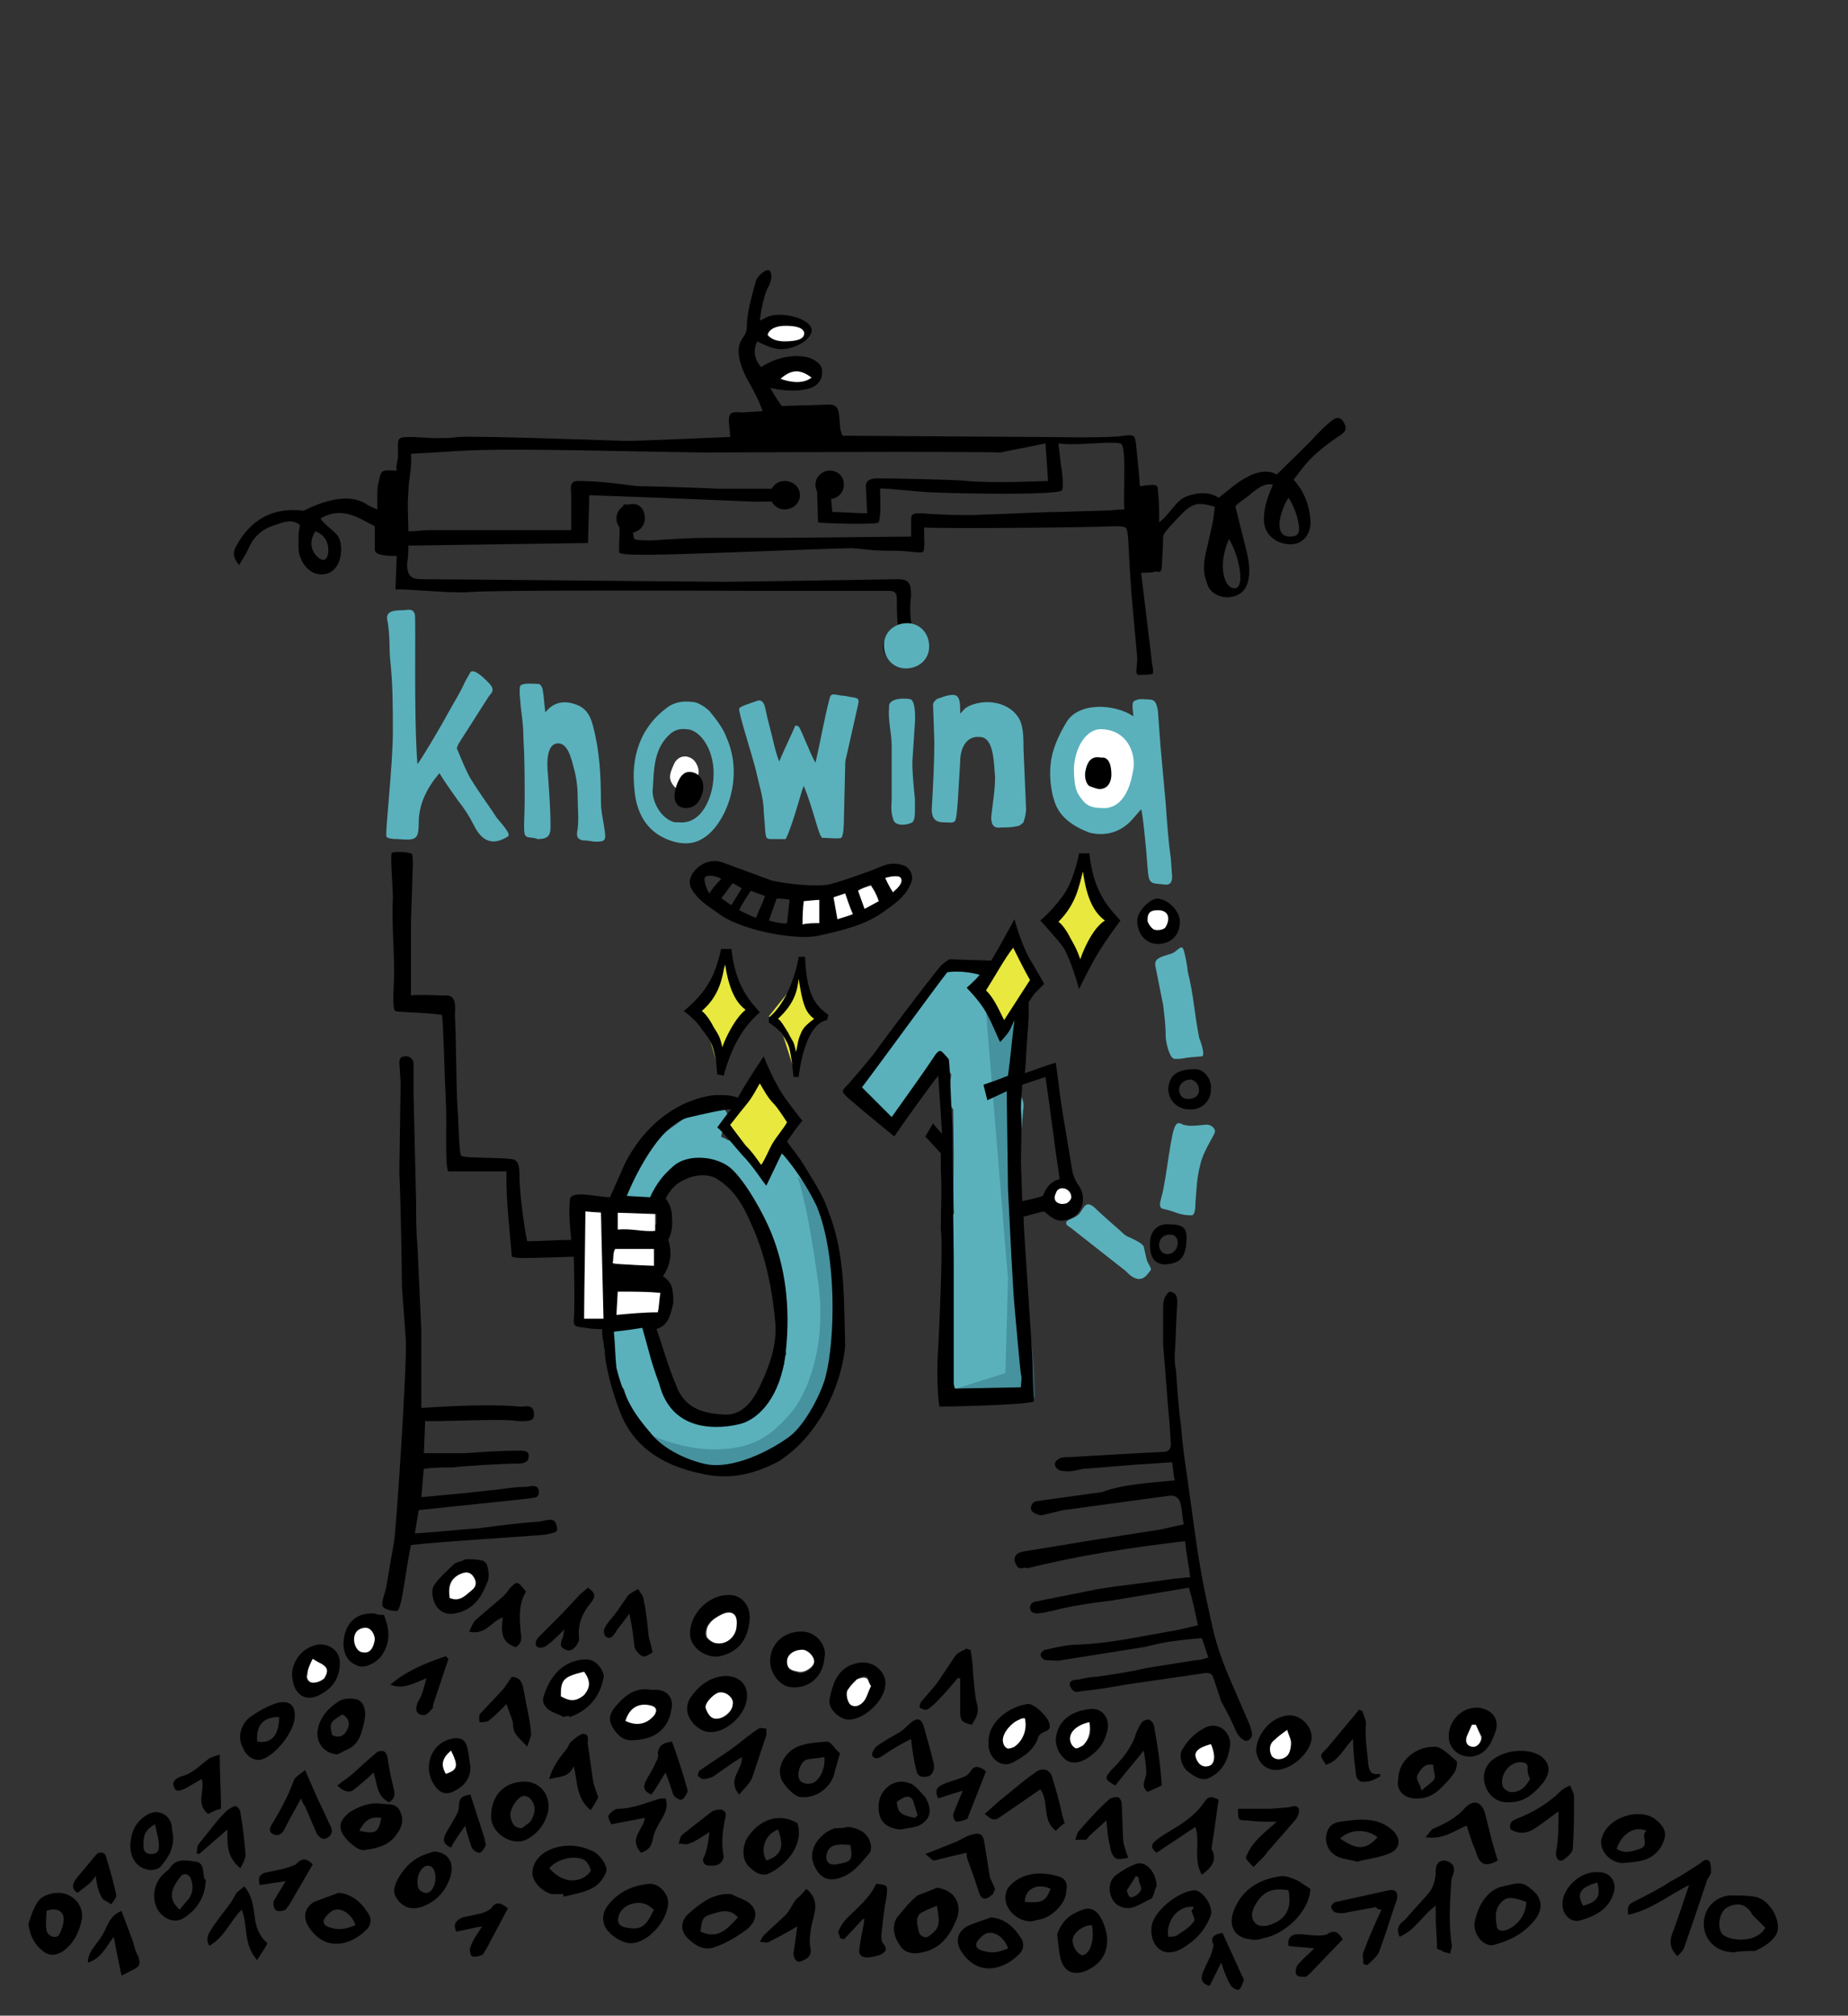 <svg xmlns="http://www.w3.org/2000/svg" xmlns:xlink="http://www.w3.org/1999/xlink" width="143" height="155.9" viewBox="0 0 143 155.9"><rect x="0" y="0" width="143" height="155.9" fill="#333333" stroke="none"/><path d="M50.8 92c.2-1 1.3-1.7 2-2.2l3.1-2.4-1.9-1.6c-1.4 1.9-.6 4.2 1.5 5.1.9.4 1.8-.6 1.6-1.5-.4-2.2-3.5-1.7-5.1-1.4-1.6.3-1 2.8.6 2.5.5-.1.9-.2 1.4-.2h.4c.5.1.6 0 .2-.3l1.6-1.5c-.6-.3-.4-.9-.1-1.3.9-1.2-.9-2.5-1.9-1.6-2.2 1.7-5.5 3.4-6 6.4-.2 1.5 2.3 1.6 2.6 0m4.3-1.8c.4.6.9 1.1 1.4 1.7.5.5 1.1 1.2 1.7 1.5.7.3 1.4.1 1.8-.4.4-.4.4-1.1.9-1.4.6-.4.9-1.1.5-1.7-.3-.6-1.2-.9-1.7-.5-.4.3-.8.6-1.1 1l-.3.6c-.1.2-.3.4.1.2.2 0 .4-.1.7-.1h-.2l.6.2c-1-.6-1.8-1.7-2.5-2.7-.4-.6-1.3-.5-1.8-.1-.6.4-.5 1.2-.1 1.7m4.8 1.6l.8 6.6 2.5-.6-.1-.3c-.5-1.6-3-1-2.5.6l.1.3c.5 1.6 2.7 1 2.5-.6-.3-2.2-.6-4.4-.8-6.6-.2-1.6-2.7-1-2.5.6m-1.2 2.2c1 1.3 1.8 2.8 2.4 4.4.4 1 1.7.8 2.2.1.2-.3.3-.6.3-1 0-1.6-2.6-1.7-2.6-.1l.1-.3 2.2.1c-.7-1.8-1.7-3.4-2.8-4.9-.4-.6-1.3-.5-1.8-.1-.5.5-.4 1.3 0 1.8m2.5-.2c.6 1.5.8 3 .8 4.6l2.2-.8c-1.1-1-1.3-2.6-2.5-3.5-.4-.3-.9-.3-1.3 0-1.4.7-1.1 2.7-.8 4 .4 2 1.1 3.9 1.1 6 .1 1.5 1.9 1.7 2.5.4.8-1.7 1.1-3.5 1.4-5.4-.8.1-1.7.2-2.5.2.2 1.9-.1 3.8-1 5.5l1.8-.4c-.1-.1-.2-.2-.3-.2-1.3-1-2.7 1.2-1.4 2.2.1.1.2.2.3.2.5.4 1.5.2 1.8-.4 1.3-2.3 1.7-4.8 1.4-7.5-.2-1.6-2.3-1-2.5.2-.3 1.6-.6 3.2-1.3 4.7l2.5.4c-.1-1.4-.2-2.8-.6-4.2-.3-1.2-1.2-3-.7-4.2l-.6.7.2-.1h-1.3c.4.3.6 1.2.9 1.6.3.5.7 1 1.1 1.4.8.7 2.2.4 2.2-.8.1-2.1-.3-4-1.1-5.9-.7-1.4-2.9-.2-2.3 1.3m-11.2 10.3c.1-1-.7-1.7-1.6-1.8l-.1 2.6.9.1-1.2-1.3c-.2 1.7 0 3.3.7 4.9.7 1.5 2.9.3 2.3-1.2-.5-1.1-.6-2.3-.4-3.6.1-.7-.6-1.3-1.2-1.3l-.9-.1c-1.6-.2-1.7 2.4-.1 2.6h.2l-.6-.2-.2-.2c-.1-.2-.1-.4-.2-.7v.2c-.4 1.6 2.2 1.7 2.4 0m-3.2.6c.4 1.4 2 4.7 3.8 2.7.1-.1.2-.1.2-.2-.1.2-1.1-.4-1.2-.1-.1.2.3 2.1.3 2.2.3 1.6 1.8 2.3 3.2 2.7l.1-2.5c-1.1.1-1.9-.5-2.4-1.4l-2.1 1.5c2.7 3.3 7.3 5.3 11 2.4.9-.7.2-2.1-.8-2.2-.6-.1-1.2-.1-1.8-.1-1.6 0-1.7 2.5-.1 2.6.6 0 1.2 0 1.8.1l-.8-2.2c-2.6 2-5.7-.1-7.4-2.2-1-1.2-2.7.2-2.1 1.5 1 2 3 3 5.2 2.7 1.3-.2 1.2-2.1.1-2.5-.8-.2-1.4-.3-1.6-1.2-.1-.6-.1-1.3-.3-1.9-.2-.8-.7-1.6-1.6-1.7-.6 0-1.2.3-1.5.7-.6.7 1.5 1 1.3.3l-.9-1.6c-.3-1.8-2.8-1.2-2.4.4m7.8 7.5c2.1.2 3.6-.1 5.1-1.7 1.5-1.6 3.1-3.1 3.9-5.2.6-1.5-1.9-2.3-2.4-.8-.6 1.5-1.8 2.6-2.8 3.7-.4.5-.9 1.1-1.5 1.4-.6.2-1.4.1-2.1 0-1.8-.1-1.9 2.5-.2 2.6m7.4-7.6c.4 2.2-2.1 4.3-3.4 5.8-1.1 1.2.7 3.1 1.7 1.9 2-2.4 4.7-4.8 4.1-8.3-.2-1.6-2.7-1-2.4.6m5.9-19.2l-.2-.2 2.4-.6c-.5-.7-.9-1.2-1.6-1.7l-.1 2.2c1.8-.9 2.7-3 3.8-4.7.5-.7 1-2.1 1.8-2.6.7-.5 1.2-.4 1.8-1.2.5-.7.1-1.7-.7-1.9-.7-.2-1.3-.2-2 .1-.4.2-.6.7-.7 1.1 0 .5.1.8.4 1.2.5.5.6.6.9 1.3.4 1.1 1.6 1.9 1.8 2.9.3 1.6 2.8 1 2.5-.6-.2-1.3-1.2-1.9-1.7-2.9-.2-.5-.3-1.1-.6-1.5s-.7-.7-1.1-1l.3.9v-.2c-.2.4-.4.7-.7 1.1v.1l-.7-1.9c0 .1-1.1.4-1.4.7-.6.5-1 1.3-1.4 2l-1.7 2.7c-.5.8-1 1.8-1.8 2.2-.9.5-.8 1.6-.1 2.2.3.2.5.5.7.8.6 1 2.4.8 2.4-.6 0-1.2-.6-1.9-1.6-2.3-1.4-.6-2.2 1.8-.7 2.4m8.6-5.8c0 .5.1 2.3-.2 2.6l.9-.3c-1.2.1-2-2.4-2.3-3.3-.3-.9-1.4-1.4-2.1-.6-.7.7-.9 1.6-1.4 2.4-.7 1-1.8 1.9-2.7 2.8-1.2 1.2.6 3 1.7 1.9.9-.9 1.8-1.7 2.6-2.7.6-.7.9-1.9 1.5-2.5l-2.1-.6c.6 2 1.7 4.6 4 5.2 2.6.7 2.6-3 2.6-4.7 0-1.7-2.5-1.8-2.5-.2m-3.1 3.1c1.6 3.1 1.7 6.5 1.8 9.9.8-.1 1.7-.2 2.5-.2-.6-1.8-.8-3.6-.8-5.6 0-1.6-.1-3.1-.7-4.6-.5-1.2-2.4-.7-2.4.6-.1 2.2 0 4.5 0 6.7 0 2.1-.1 4.3.2 6.3.3 1.6 2.7 1 2.5-.6-.3-2-.1-4.1-.1-6.1 0-2.1-.1-4.1 0-6.2l-2.4.6c.7 1.5.4 3.1.4 4.7.1 1.7.4 3.3.9 4.8.4 1.3 2.5 1.3 2.5-.2-.1-3.9-.2-7.8-2.1-11.2-.8-1.6-3-.4-2.3 1.1m1.6 25.1l2.9.1c1.6.1 1.7-2.5.1-2.6l-2.9-.1c-1.6 0-1.7 2.6-.1 2.6m2-22.3c1.6.1 1.7-2.5.1-2.6-1.6-.1-1.7 2.5-.1 2.6m.8 21.9c1.6.1 1.7-2.5.1-2.6-1.6 0-1.7 2.5-.1 2.6m-1.2-22c-.6 7-1.2 14.1 0 21.1.1.7.9 1 1.5.9 2.5-.3 1.6-4.1 1.4-5.7-.4-2.5-1.3-4.9-3.1-6.7-.6-.6-1.9-.5-2.2.5-.4 1.6-.6 3.3-.5 5 .1 1.6 2.5 1.8 2.6.1 0-2.1-.1-4.2-.4-6.2-.2-1.6-2.7-1-2.5.6.3 1.8.4 3.7.4 5.5l2.6.1c-.1-1.5 0-2.9.4-4.3-.7.2-1.4.3-2.2.5 1.2 1.1 1.8 2.5 2.2 4.1.2.7.3 1.4.4 2.1.1.4.1.8.2 1.3v.4c-.1.4 0 .5.2.3.5.3 1 .6 1.5 1-1.1-6.8-.5-13.6.1-20.4.1-1.7-2.5-1.8-2.6-.2m-3.3 15.6c.2 1.8.3 3.5.3 5.3 0 .8.7 1.6 1.6 1.3 2-.6 2.4-3.7 2.5-5.5.1-1.6-2.5-1.7-2.6-.1 0 .6-.1 1.2-.2 1.8 0 .2-.5 1.4-.3 1.4.5.4 1 .9 1.6 1.3 0-2-.1-4-.4-6-.2-1.7-2.7-1.1-2.5.5m1 6.8c1.6.1 1.7-2.5.1-2.6-1.6 0-1.7 2.5-.1 2.6m2.3-23.5c-.1-.6-.3-1.2-.6-1.7-.2-.5-.9-.8-1.4-.6-.6.2-.9.6-1 1.2-.1.6-.1 1.2-.1 1.8 0 .7.5 1.3 1.2 1.3s1.3-.5 1.3-1.2c0-.6 0-1.2.1-1.8l-2.4.6.2.3v.1c.1.2.1.4.2.7.1.7.9 1.1 1.5 1 .7-.4 1.1-1 1-1.7" fill="#5AB1BC"/><g opacity=".51"><defs><path id="a" d="M64.575 114.318l-14.19-.524.857-23.184 14.19.524z"/></defs><clipPath id="b"><use xlink:href="#a" overflow="visible"/></clipPath><path d="M61.7 91s1.8 1.2 2.5 4.8c.2 1 .6 3.2.7 4.8.3 3.6-.3 5.1-.7 6.6-.4 1.5-1.3 2.8-2.3 3.8-6.5 6.9-11.5 0-11.5 0s2.5 1.2 5.2 1.1c2.7-.1 4-1 5.5-2.7 1.5-1.7 2.9-5.6 2.2-10.3-.9-6.5-1.6-8.1-1.6-8.1" clip-path="url(#b)" fill="#337384"/></g><g opacity=".51"><defs><path id="c" d="M80.087 108.111l-6.096-.227 1.145-30.778 6.096.227z"/></defs><clipPath id="d"><use xlink:href="#c" overflow="visible"/></clipPath><path clip-path="url(#d)" fill="#337384" d="M76.3 78.3l1.7 20.6-.2 7.3-3.8 1.2 6.1.7-.1-2.6-1.9-16.6 1.4-10.4v-1.2l-1.7 2.4z"/></g><g opacity=".21"><defs><path id="e" d="M96.897 134.355l-74.448-2.757 2.742-74.048 74.448 2.757z"/></defs><clipPath id="f"><use xlink:href="#e" overflow="visible"/></clipPath><g clip-path="url(#f)"><defs><path id="g" d="M96.897 134.355l-74.448-2.757 2.742-74.048 74.448 2.757z"/></defs><clipPath><use xlink:href="#g" overflow="visible"/></clipPath></g></g><path fill="#E8E83F" d="M54.3 78.2l1.9-3.7 1.5 3.6-2.3 3.9zm5.2.4l2.4-3 .8 2.4.4.7-1.1 1.3-.7 2.3-.7-2.2zm21.9-7.5l1.8-2.1.6-2.1 1.1 2.4 1 2.2-2.3 3.6z"/><path d="M31.8 35.1c.1 1.1-.2 2-.2 3-.1 1 0 1.9 0 3 .5 0 1.1-.1 1.7-.1h10.9v-2.7c0-.4-.2-1.1.5-1.1 1.5 0 3.1.2 4.6.4.4 0 4.5.1 6.2.2h4.7c1 0 .8.2.8.9 0 .1-2.1.1-2.7.1l-7.3-.3-5.4-.2-.1 3.7-13.9.2c0 .4 0 .9-.1 1.4 0 .9.3 1.2 1.1 1.2 2.6 0 21.7.2 23.5.2 1.7 0 12.8-.2 13.4-.2.9 0 1 .4 1 1.3-.1.8-.1 1.7.1 2.5.8.5.6.9 1 1.3-.2.7-.4 1.5-1.4 1.4-.7 0-1.5 0-1.8-.9-.2-.7.1-1.3 1.1-1.9-.1-.7-.1-1.4-.1-2.1 0-.5-.1-.7-.6-.7h-10.1c-1.7 0-19.9-.1-22.5.1-1.5.1-5.1-.3-5.6-.2l.1-2.6c-.6 0-1.7 0-1.7-.5v-1.8c-1.2-.6-2.5-1.6-4.2-.6.3.5 1 .9 1.3 1.3.6.7.4 3.3-1.5 3-.7-.1-1.4-.9-1.5-1.9v-1.2c0-.2.1-.4.1-.7-.6-.5-1.3-.2-1.9 0-1 .3-1.7.9-2.1 1.9-.2.4-.4.7-.7 1.2-.5-.6-.5-1-.2-1.5 1.1-2 2.8-3 5.2-2.7 2-1 3.6-1.2 4.7-.6.3.2.5.3 1 .5v-1.1c0-.3 0-.7.1-1 .2-1.1.3-.9 1.4-.9-.1-.3.1-.8.1-1.2 0-1.4-.2-1.4 1.2-1.4.1 0 2.4.2 3.4 0 1.2-.1 9.9.2 13 .3 1.4 0 7.8-.3 8.1-.3 0-.3-.1-1-.1-1.2 0-.6.1-.8 1-.7l1.6-.1c-.1-.4-.5-1.3-1.2-2.5-.5-1-1-2.3-.3-3.2.3-.4.3-.7.3-1.2.1-1.1.4-2.1.7-3.2.1-.3.7-.9 1-.8.3.2.2.8 0 1.2-.5.8-.7 2.7-.7 2.7l.6-.3c1.2-.5 4 .3 3.3 1.4-.3.6-1.5 1.2-2.5 1.1-.7-.1-1.6-.6-1.6-.6s-.6 1 .3 2c1-.7 2.4-1 3.4-.8.7.1 1.3.6 1.3 1 .1.6-.2 1.3-1.2 1.5-1.3.3-2.8-.1-2.8-.1s.5.9.9 1.4l3.5-.1c1-.1.9.6 1 1.6 0 .3.1.6.2.8l15.4.1c.9 0 5.2.1 6.4-.1.8-.1.8 0 .9.6.1.9.3 3 .3 3.3.2 0 .6-.1 1-.1s.4.2.4.5c.1.8.1 1.6.1 2.4.8-.6 1.3-1.7 2.1-2 1.1-.4 1.9-.3 2.5.1.8-.6 1.4-1.2 2.2-1.6.7-.4 1.6-.6 2.3-.2 1.1-1.1 2.2-2.1 3.2-3.2.4-.4.7-.7 1.1-1 .4-.3.7-.2.9.2.2.4.2.6-.2.9-.9.6-1.7 1.2-2.4 1.9-.5.5-.9 1.1-1.3 1.6.8.9 1.2 1.9 1.3 3.1.1 1.1-.6 1.9-1.5 1.9-1.2 0-2.1-.8-2.1-1.9 0-1 .3-1.8.7-2.7-.6-.2-1.2.3-1.6.6-.4.4-1.3.9-1.3 1.1l.9 3.6c.2.9.6 3.3-1.5 3.4-.6 0-1.4-.3-1.6-1.1-.3-.7-.3-1.5-.1-2.3l.5-2.2c.1-.4.2-1.4.2-1.4s-.9-.3-1.4-.2c-.4.1-.7.3-1 .6-.4.4-1.6 1.6-1.6 1.9 0 .8-.1 2.2-.1 2.3 0 .6-.3.4-.5.4-.2.1-.8.1-1.1.1l.8 6.6c0 .4.2.9.1 1.2 0 .1-.9.1-1.1.1-.3 0-.1-.7-.1-1.3l-.3-3.3c-.2-2-.3-4-.4-5.9-.1-.9 0-1-1-1-2 .1-12.8.2-14.8.1 0 .6.1 1.8-.1 1.9-.2.1-1.3-.1-2-.1-.8 0-1.6 0-2.4-.1l-1-.1c-1.9 0-14.9.6-16.6.5-.3 0-1.5 0-1.5-.2 0-1.2.1-1.5 0-2.5.3-1 .3-1.6.8-.9.3.4.2 2.2.4 2.4.1.1 1.1.1 1.4.1 1.4-.1 2.9-.2 4.3-.2h5.6c1.7 0 9.4-.1 10.1-.1v-1.3c0-.5.2-.5.9-.5.8.1 3.9.2 4.6.1.9 0 4.7-.2 5.8-.2l3.4-.1c.7 0 1.3-.1 1.8-.1-.1-1.5.2-5-.3-5.1-1-.2-3.1.2-4.8 0l.2 1.7c.1.5.2 1.5.1 1.9-.1.4-7 .3-9.6.2-1.3 0-4.3-.4-4.5-.3 0 .7.1 1.9-.1 2.6 0 .2-4.3.1-4.7 0l-.1-3.4.6-.3c1.2.2.5-.6.4.3 0 .2.1 1.5.2 2.6.8 0 1.8.1 2.7.1l-.1-2.1c0-.4.3-.6.9-.6 1.1 0 6.3.1 6.9.2 2.1.2 6.1 0 6.3 0l-.2-2.9-3.5.7c-2.6-.1-22.1 0-22.7 0-2.2 0-13.8-.3-16.7-.2-2 0-4 .2-6.2.3m63.3 6.6c-.9 2-.4 3.9.5 3.8.8-.2.2-2.7-.5-3.8m3.9-1.2c0 .6.2 1 .8 1 .6 0 .8-.2.7-.9-.2-1.3-.8-2.1-.8-2.1s-.6.9-.7 2m-74.6.6s-.8 1.1.2 2c.7.6.8-.3.8-.4.1-1.3-1-1.6-1-1.6m36-11.8c.7-.1 1.5.4 2.1-.2-.7-.2-1.4-.4-2.1.2m16.3 45c.5-.8 1.8-3.2 1.8-3.2s.5 1.9 1.2 3.1c.6 1 1.1 1.9 1.1 1.9l-.7.7c-.2.2-.4.6-.5.7v1.2l-.2 2.9c0 .5-.1 1.4-.1 1.4.7-.2 1.6-.6 2.4-.8.2 1.4.3 2.5.5 3.7l.8 4.8c.1.3.2.6.4.9.8 1 .4 2.6-1.1 2.8-.7.1-1.1-.4-1.5-.7-.6.1-1.1.3-1.6.4 0 1.1.7 10.2.7 11.7 0 .9.1 2.6.1 2.6-.7.3-7.3.4-7.3.4-.2-.9-.2-3.6-.1-4.5.3-6.2.3-8.8.2-9.2 0-1.5.1-3.1 0-4.6v-1.3l-1.2-1.3.6-1s.4.5.7.8c-.1-1.6-.2-3-.3-4.5-.5.6-2.8 3.8-3.4 4.7 0 0-2.7-2.2-3.6-3-.5-.5-.5-.5 0-1 .7-.8 1.4-1.6 2.1-2.5.7-1 4.1-5.5 5.1-6.7.2-.2.6-.5.7-.5l3.2.1zm.7 6.3c-.2-.3-.4-1-1.1-2.3-.5-.9-1.5-1.9-1.5-1.9s.7-.6 1-1c-1.4-.4-2.5-.2-2.5-.2-.8 1-5.6 7.6-6.6 8.9l2.3 2.3c1.2-1.7 2.3-3.2 3.3-4.7.1-.2.4-.5.5-.4.2.1.4.4.6.6.1.1.2 3.8.3 5.4v.7c0 1.7.1 8.6.1 9.3v9.5c0 .2 0 .4.1.6l5.1-.1c0-.4.1-.7 0-1-.1-.7-.4-4.2-.5-5.3-.1-.9-.4-6.9-.5-9l-.1-7.6c-.4.2-1.5.7-1.5.7l-.3-1.2s1.2-.4 1.9-.7c.2-1.4.3-2.8.5-4.3-.4.8-.2.7-1.1 1.7m3.5 2.7l-1.8.6s-.1 1.4-.1 1.8c.1 1.7 0 2.4 0 4.2l.1 3c.5-.1 1-.2 1.6-.4.2-.5.5-1.1 1.3-1.3-.4-2.6-.7-5.2-1.1-7.9m10 31.2c-.1-.4-.1-.8-.2-1.4l-3 .2c-1.2.1-2.4.2-3.7.3-.4 0-.8.2-1.3.2-.3 0-.7 0-.9-.2-.3-.3-.2-.6.2-.8.2-.1.5-.1.8-.1l5.2-.3 2-.1c.4 0 .6-.2.6-.6l-.1-1.6c-.2-2-.3-4-.5-6.1v-2.6c0-.6 0-1.1.5-1.5.5.1.6.3.6.9-.1 1.3-.1 2.6-.2 4 0 .4 0 .8.1 1.2.1 1.5.2 2.9.4 4.4.1 1.4.3 2.7.5 4.1l.6 4.3c.3 2.2.7 4.3 1.2 6.5.3 1.5.8 3 1.4 4.4l1.6 3.7c.1.4.4.9-.1 1.2-.3.2-.8-.3-1-.8-.3-.7-.7-1.5-1.1-2.2l-.6-1.8c-.1-.3-.2-.4-.6-.4l-6.2.9c-1.1.2-2.3.4-3.4.5-.2 0-.6.3-.9-.4-.2-.5.6-.5.7-.5.4-.1.9-.2 1.3-.2 1.4-.2 2.7-.4 4-.7l3.8-.6c.3 0 .6-.1.9-.2l-.5-1.5c-1.1.1-2.2.2-3.2.4l-1.3.3-6.3 1c-.4.1-.9 0-1.3 0-.1 0-.2-.1-.3-.2-.1-.1-.1-.3 0-.4.1-.1.2-.2.3-.2.9-.2 1.7-.4 2.6-.4 2.4-.1 4.6-.6 6.9-1 .7-.1 1.5-.3 2.3-.5-.2-.9-.4-1.9-.7-2.9l-6 1c-1.6.2-3.1.4-4.6.8-.6.1-1.7.5-1.7-.3.1-.5.5-.4.8-.5l4.5-.9c1.9-.3 3.9-.5 5.9-.8.4 0 .7-.1 1.2-.1-.1-.9-.3-1.8-.4-2.8-4.2.5-8.2 1.1-12.2 2.1-.3-.2-.7.4-1-.6 0-.5.3-.6.7-.7l5.5-.9 5.1-.8 1.8-.4c-.1-.4-.1-.9-.2-1.4-.1-.6-.4-.9-1-.8l-8.1 1.1-1.7.4c-.3 0-.7-.2-.8-.4-.1-.3.1-.7.5-.7l5-.7c1.6-.6 3.6-.7 5.6-.9m-59.1 5c-.4 1.8-.7 5.1-1.1 5.1-.4 0-1-.1-1.1-.4-.1-.3.2-1 .3-1.5.2-1.2.4-2.4.6-3.5.2-1.5 1-13.6.9-15.6l-.3-4.1c0-1.1-.1-7-.2-8.8 0-.6.1-6.2.1-7l-.1-1.5c0-.3.1-.5.5-.5s.6.3.6.6v2.3l.2 8.5c0 1.1 0 2.2.1 3.2l.3 6.6v6c1.6-.1 3.2-.2 4.8-.2 1 0 1.9 0 2.9.1.3 0 .9-.2 1 .4.1.6-.1.8-1.4.7-.9-.2-6.4.1-7 0l-.1 2.5h3.2c1.4-.1 2.8-.2 4.2-.2.3 0 .8 0 .7.5 0 .4-.4.5-.8.5-1.1 0-4.5.2-5 .3-.8 0-1.5 0-2.3.1-.1.7-.1 1.4-.2 2.2l3.2-.3 2.8-.3c.7-.1 1.4-.2 2.1-.2.2 0 1-.3 1 .4 0 .6-.6.4-.7.5l-8.6.9-.3 1.8c1.8-.1 3.4-.3 5-.4 1.5-.2 3-.4 4.5-.5.4 0 1.2-.4 1.4.1.3.8 0 .7-.8.9-2.3.2-7.7.5-10.4.8"/><path d="M87.7 55.4c0-.3-.2-1.1.1-1.2.4-.2.7-.1 1.1-.1.5 0 .6.3.7.9l.2 2.7.4 4.4c.1 1.4.2 2.9.4 4.3l.1 1.4c0 .5-.2.7-.7.6-1-.1-1.1 0-1.2-1.3-.1-1.5-.4-4.4-.5-4.5l-.7.8c-.9 1-2.1 1.3-3.3 1-1.3-.5-2.3-1.2-2.7-2.4-.3-.9-.4-2-.3-2.9.1-1.1.6-2.2 1.2-3.2.9-1.6 3.7-1.5 5.2-.5m-53-.3c.5-.9.9-1.5 1.3-2.4l.4-.7c.3-.4 1.4.8 1.4.8.6.6.2.8 0 1.1l-2.3 3.6c-.1.2-.2.4-.1.5.3.7.6 1.5 1 2.2.8 1.3 1.5 2.2 2 3 .3.4 1.2 1.3.9 1.5-1.6 1-2.3-.2-2.7-1-.3-.6-.7-1.2-1.1-1.7-.5-.7-1-1.4-1.5-2.2-1 1.2-1.6 2.4-1.6 3.9 0 1.3-.3 1.3-1.6 1.2-.2 0-.8 0-.9-.2-.1-.4.5-5.5.5-8.1 0-1.8 0-3.7-.2-5.5-.1-1 0-1.7-.2-3-.2-.7.2-.9 1.1-.9.5 0 .8-.2 1 .3.1.5-.1 7.7.2 11.6.2-.2 1.7-2.7 2.4-4m25.6 3.8c.4-1 1.2-2.6 1.2-2.7 0-.1.2-.1.3 0 .2.2.8 1.9 1.3 2.8.4-1.7.7-3.5 1.1-5 .1-.4.3-.3.9-.2.3 0 .6.1.7.1.6.1.7.1.6.6l-.9 4c-.1.3-.1.5-.1.8l-.1 4.1c0 .2 0 1.2-.2 1.4-.1.1-1.2 0-1.4 0-.3.2-.7-2.1-1.5-4-.1 0-.8 2.9-1.4 4.1h-1c-.7 0-.5 0-.7-2.1 0-1.1-.4-2.2-.6-3.2-.3-1.2-1.4-4.6-1.3-4.8.1-.2.9-.4 1.4-.6.3-.1.5.1.6.5.2 1 .5 2 .7 2.9.1.4.2.8.4 1.3" fill="#5AB1BC"/><path d="M55.8 70.8c-.8-.6-1.6-1-2.2-1.9-.4-.6-.2-1.1.1-1.5.5-.6 1.3-1 2.2-.7l3.8 1.4c1.3.3 3.5.5 4.5.3 1.1-.3 2.2-.7 3.3-1.1.5-.2 1.1-.5 1.6-.5.4 0 1 .1 1.2.4.3.3.4.8.1 1.3-.4.9-1.3 1.5-2 2-1.5 1.1-3.4 1.5-5.2 1.9-1.7.3-5.6-.4-7.4-1.6m2.7.2c.3-.8.5-1.1.7-1.7-.3-.1-1.1-.4-1.1-.4s-.7 1-.9 1.5c.4.2.8.4 1.3.6m1 .2c.3.1 1.3.3 1.4.2l.2-1.8c-.4-.1-1-.1-1-.1s-.3.8-.6 1.7m8.5-1.5c-.3-.5-.5-.9-.6-1.3-.3.1-.6.3-1 .4l.5 1.4 1.1-.5m-12.2-1.7c0-.1-.8-.4-1.2-.2-.2.1 0 .9.3 1.3.3-.5.6-.8.9-1.1m.8 2l.8-1.3c-.2-.1-.7-.4-.7-.4l-.9 1.2c0-.1.7.5.8.5m11.9-2.1c.2.4.4.7.6 1.2l.6-1.1-1.2-.1z"/><path d="M40.6 64.5c-.1-.3 0-1.6 0-2.5 0-1.7 0-3.3-.1-5 0-.8-.1-1.5-.2-2.3 0-.2-.2-1.6 0-1.7.3-.2 1-.1 1.4-.1.1 0 .3.3.3.5.1.5.1 1 .2 1.7.7-.9 1.6-.9 2.4-.6.8.3 1.1.9 1.3 1.7.5 1.9.6 3.8.6 5.8 0 .8.2 1.5.3 2.3.1.7 0 .8-.7.8-.3 0-.5-.1-1-.1-.5-.1-.5-.4-.4-.9.1-.8 0-1.6 0-2.5 0-.7-.1-1.5-.3-2.2-.2-.8-.5-2-1.3-1.9-.8.1-.8 1.5-.7 2.4.1 1.4.2 2.7.2 4.1 0 .7-.3.9-1 .9-.4-.2-.9 0-1-.4m35.2-7.5c-1.1-.1-1.5 1-1.5 1.9-.1 1.4-.2 4.4-.4 4.6-.2.2-.4.1-.9.1-.7 0-.9-.4-.9-1 .1-1.8.2-3.5.2-5.3l-.1-2.8c0-.2.3-.5.5-.5.5-.2 1.2-.4 1.4-.1.2.2.2.7.2 1.3.3-.3.3-.4.7-.6 1.6-.7 3.5-.1 4 1.3.2.6.2 1.3.2 2l.2 4.7c0 .3-.1.7-.2 1-.1.1-.3.3-.5.3-.4.1-.8.1-1.2.1-.6.1-.8-.2-.8-.8.1-1 .3-2 .3-3.1-.1-1.2-.1-3.1-1.2-3.1m-21.5 7.9c-1 .6-2.3.3-3.3-.3-1.3-.8-1.8-2.2-1.9-3.5-.3-2.5.4-4.9 2.7-6.5.9-.5 1.6-.3 1.9-.3.5.1 1 .5 1.2.7.5.6 1.1 1.4 1.3 2 1.5 3.3-.2 7-1.9 7.9m-1.2-8.5c-.8-.1-1.3.3-1.8 1-.8 1.2-.7 2.7-.8 3.8 0 .8.6 2.1 1.7 2.4h.3c1.8.2 2.6-1.9 2.7-3.3.2-2.2-1-3.9-2.1-3.9m40.9 31.2c-.1.3-.9 1.5-1.1 2.4-.3 1.1-.3 1.9-.4 3.1 0 .2 0 .9-.3.9-1 0-1.2-.3-2.2-.5-.4-.1-.2-.6-.1-1 .4-1.5.7-5.1 1.1-5.5.2-.3.5 0 .6 0 .4.1.6.1 1.6 0 .5-.1.9.3.8.6m-3.1-5.7c-.4 0-.7-1.3-.7-1.8 0-.8-.1-1.6-.2-2.4l-.6-3c-.1-.6.5-.7 1.1-.9.6-.1.9-.9 1.1-.3.1.3.3 1.3.3 1.6.5 2 .5 3.2.9 5.2.1.2.5 1.4.2 1.4l-1.1.1c-.6.1-.6.1-1 .1m-20.4-27.8c.4.3.3 1.7.3 1.8l-.2 3c0 1 .1 1.9.2 2.9v.8c0 .4 0 .8-.2 1-.3.2-1.4.4-1.5-.3-.2-.6-.1-1.1-.1-1.6v-4c0-1-.3-2-.2-3-.1-.8 1.5-.7 1.7-.6" fill="#5AB1BC"/><path d="M72.5 146c1.4.2 2 1.3 1.5 2.5s-1.2 2.2-2.6 2.5c-.8.2-1.5 0-1.8-.6-.5-.7-.6-1.6-.1-2.2.5-.6.9-1.1 1.5-1.6.5-.2 1.1-.4 1.5-.6m0 1.4c-.5.2-1 .4-1.3.6-.4.4-.2.9-.1 1.4.1.4.5.5.7.4.3-.2.7-.5.8-.9.1-.4 0-.8-.1-1.5m28.9-1.3c-.1 1.8-2 3.5-3.6 3.8-.3.1-.7.2-1 .1-1.3-.1-1.8-1.1-1.3-2.3.7-1.7 2.1-2.4 3.7-2.6.4 0 .9.2 1.3.4l.9.6m-1.7.1c-1.3-.2-2 .1-2.6 1.2-.3.5-.3 1.1.1 1.4.2.2.7.2 1 .1 1.3-.4 1.8-1.3 1.5-2.7m34.5 4.8c-1.8 0-2.6-1.5-2.3-2.7.2-1 1.1-1.7 2.1-1.7.6 0 1.2 0 1.8.1 1.2.2 2.2 2.1 1.6 3-.4.6-1 .9-1.6 1.2-.6 0-1.1 0-1.6.1m2.4-1.9l-.7-.7-.3-.3c-.4-.8-1.1-1-1.9-.6-.7.3-.9 1.8-.3 2.2.8.5 2.6.5 3.2-.6"/><path d="M89 98.3c-.2.2-.7 1.3-1.9 0l-4.2-3.3c-.1-.1-.4-.2-.4-.4 0-.3.6-.3 1-.7.4-.5.5-1.1 1.2-.5.3.3 1.3 1.2 2 1.8.2.2.4.4.7.5.4.2.9.4 1.1.7l.2.9c.1.5.5.8.3 1" fill="#5AB1BC"/><path d="M126 148.1c-.1-.6 0-.8.4-1 1-.5 2-1 2.9-1.6.8-.4 1.5-.9 2.3-1.4.2-.2.5-.4.7-.1.1.2.1.5.1.8 0 .2-.2.4-.3.6-.6 1.8-1.2 3.6-1.8 5.3-.1.2-.3.4-.5.6-.7-.7-.6-1.3-.3-2 .4-1.1.8-2.3 1.2-3.5-1.6.8-2.9 1.9-4.7 2.3m-11.9.6c.2-1 .8-2.5 2.2-2.8.5-.1 1-.3 1.5-.2.4.1.8.5 1.1.8.5.7.4 1.4-.3 2.2-.8.9-1.8 1.4-2.9 1.7-.8.3-1.7-.7-1.6-1.7m4-1.6c-1.1-.4-1.5-.4-1.9 0-.5.5-.5 1.1-.4 1.7 0 .5.3.6.7.5.9-.3 1.6-1.2 1.6-2.2m-74.5-.6h-.9c-.8-.2-1.5-1-1.5-1.6 0-.8.5-1.5 1.5-1.9 1.1-.4 2.2-.3 3.2.2.5.2 1.2 1.2 1 1.6-.2.5-.6 1-1 1.2-.7.4-1.5.5-2.3.7v-.2zm-1.1-2c.8.9 1.8 1.2 2.7.7.2-.1.6-.5.5-.6-.1-.3-.3-.7-.6-.8-.8-.3-2 0-2.6.7m7.8 1.2c.7 0 1.3.7 1.4 1.3.1 1.4-1.5 3.3-2.9 3.3-.6 0-1.4-.5-1.8-1-.4-.5-.5-1.3.1-2 .8-1 1.9-1.5 3.2-1.6m.3 2l-.4-.3c-.8-.5-2-.1-2.3.7-.2.6 0 .9.6 1 1.1.2 1.5-.1 2.1-1.4m7.4-22.4c-.1 1.5-.9 2.5-2.3 2.8-1 .2-2.2-.6-2.3-1.6-.1-1.8 1.7-3.4 3.4-3.1.8.2 1.3 1 1.2 1.9m-1 .4c0-.9-.5-1.3-1.3-.8-.3.2-.7.4-.9.7-.2.3-.3.7-.2 1 .1.2.5.5.8.5.9.1 1.6-.6 1.6-1.4m-16.4 12.1c1.4 0 2.2 1.4 1.7 2.7-.3.8-.8 1.4-1.6 1.8-1.1.5-2.7-.5-2.7-1.8 0-1.5.9-2.7 2.6-2.7m-.2 3.6c.2-.2.6-.4.7-.6.3-.5.4-1.1 0-1.6-.1-.2-.4-.3-.6-.3-.5.1-1.1 1.1-1 1.6.1.4.2.9.9.9m16.2 5.1c.5.3 1.1.4 1.5.8.6.6.4 1.4-.4 2-.7.5-1.5 1-2.4 1.3-.8.3-1.5-.1-2.1-.7-.6-.6-.5-1.4.1-1.9.9-.8 1.9-1.6 3.3-1.5m.5 1.8c-.7-.8-1.5-.4-2.2-.2-.7.2-.6.8-.7 1.3 1.3.6 2-.1 2.9-1.1m-54.9.5c.2-.6.4-1.3.8-1.8.3-.4 1-.6 1.5-.6 1.2 0 2.1 1.1 1.8 2.2-.2.9-.6 1.7-1.4 2.3-.6.4-1.2.4-1.7-.1-.5-.4-.9-1.1-1-2m1.4-1c0 .5-.1 1 0 1.5s.8.7 1 .3c.2-.4.4-1 .3-1.4-.1-.4-.6-.7-1.3-.4m108.6 3.3c-.3-.1-.5-.1-.6-.2-.1-.1-.4-.1-.4-.2 0-.8-.1-1.6-.1-2.3v-1c-1 .7-1.6 1.9-2.8 2.4-.3-.7 0-1 .4-1.3l1.7-1.9c.5-.5.7-1.2.7-1.9 0-.5.2-.8.7-.8.4.1.8.3.7.9-.1.3-.2.5-.2.8-.1 1.5-.2 3 0 4.6.1.3 0 .6-.1.9m-7.2-7.1c-.6-.2-1.1-.2-1.5-.4-.6-.3-.9-.8-.9-1.5.1-.7.4-1.1 1.1-1.2 1.5-.2 2.9-.4 4.1.7.7.7.5 1.5-.4 1.8-.8.3-1.7.4-2.4.6m1.6-1.9c-.9-.7-2.2-.6-2.9.1 1.3.9 2 .9 2.9-.1m10-2.7c-.8 0-1.5-.6-1.7-1.4-.2-.7 0-1.4.6-1.9 1.1-.8 2.7-.9 3.7-.3.8.6.8 1.3.2 2.1-1.1 1.3-1.8 1.5-2.8 1.5m1.8-1.8c-.1-.2-.2-.5-.2-.7.1-.6-.3-.6-.7-.6-.8.1-1.5 1.1-1.2 1.9.1.2.3.3.5.4.9.1 1.3-.5 1.6-1m7.1 6.5c-1.1-.1-1.9-1.2-1.5-2.1.6-1.6 3.1-2.2 4.2-1.2.8.7.8 1.2.3 2.1-.8 1.2-2.1 1.1-3 1.2m-.4-1.1c.6.4 1.2.2 1.8 0 .8-.3 0-1 .5-1.4-.9-.4-1.9.2-2.3 1.4m-74.7-12.3h.5c.7.1 1.1.5 1.1 1.2-.2 2-1.5 2.7-3.2 2.7-.7 0-1.2-.6-1.5-1.2-.3-.6.1-1.2.5-1.6.7-.8 1.5-1.3 2.6-1.1m-2 2.4c.8.4 1.6.2 2.2-.4.3-.4.2-.7-.3-.8-.9-.2-1.6.3-1.9 1.2m44 13.1c.7 0 1.5 1.3 1.3 1.9-.4 1.2-1.3 2.1-2.4 2.7-1.5.7-2.3-.5-2.2-1.7.1-1.3 2.1-2.8 3.3-2.9m0 1.3c-1.3-.2-2.2 1.2-2 2.3.3 0 .6 0 .8-.2.5-.3.9-.6 1.2-1 .1-.1-.1-.5-.2-.8l.2-.3m-9.9-1.2c0 .8-.9 1.8-1.8 2.1-.3.1-.6.1-.8.2-1 .1-2.1-.8-2.1-1.8 0-.3.1-.7.3-.9.9-1 2.3-1.2 3.7-.8.8.2.8.7.7 1.2m-1.2-.2c-1-.5-2 0-2 1 1.3.1 1.6 0 2-1m-51.9-6.6c.7.1 1.3-.1 1.6.7.3.7 0 1.3-.4 1.8-.6.8-1.6 1-2.5 1.1-.5 0-1.5-.9-1.7-1.5-.2-.7.2-1 .6-1.4.8-.5 1.6-.8 2.4-.7m-1.6 2.1c1.3.3 1.5.1 1.7-1-.8-.1-1.2.1-1.7 1m33.9-.6c.3.9 0 1.8-.5 2.5-.4.5-.9 1-1.5 1.3-.6.4-1.2.1-1.6-.3-.7-.5-.7-1.6-.3-2.3.8-1.3 2.3-2.1 3.9-1.2m-2.4 2.9c1.2-.4 1.4-1.1.9-2.4-1 .4-1.4 1.5-.9 2.4m-1.5-12.6c-.1 1.6-2.2 3.2-3.5 2.5-.8-.4-1.6-1.5-.8-2.6.5-.7 1.2-1.3 2.1-1.5 1.3-.3 2.3.4 2.2 1.6m-1.1.5c0-.4-.4-.9-.8-.9s-1.3.8-1.2 1.2c.1.3.3.7.6.8.6.2 1.4-.4 1.4-1.1m51.5 5.8c0-1.3 1.2-2.5 2.8-2.5.6 0 1.2.7 1.7 1.1.1.1 0 .6-.1.8-.3.5-.7.9-1.1 1.3-.5.5-1.1.8-1.7.8-1.2.1-1.8-.7-1.6-1.5m1.8.9c.4-.4.8-.6 1-.9.1-.3-.1-.7-.1-1.1-.5-.1-.8.1-1.1.6-.4.5.1.8.2 1.4m-33.5-3.7c-.1-1.6 1.6-2.8 3-3 .5-.1 1.6 1 1.7 1.5.1.4 0 .5-.5.7-.2.1-.4.3-.4.5-.4 1-1.3 1.5-2.1 1.9-.9.3-1.8-.6-1.7-1.6m2.8-1.9l-.4.1c-.6.2-1.3 1-1.3 1.6 0 .2.1.5.3.6.1.1.4 0 .6-.1.7-.5 1-1.4.8-2.2m-45.7 10.3c1.2.1 1.6 1 1.2 2.1-.4 1.1-1.1 1.8-2.2 2.2-.7.2-1.2.1-1.7-.4-.5-.6-.5-.9-.2-1.6.4-.8 1-1.5 1.8-1.9.4-.2.8-.3 1.1-.4m.1 2.1c0-.6-.2-1-.6-1-.4 0-.8.6-.8 1.2 0 .5.1.8.6.9.4.1.8-.5.8-1.1m31.3-9.7l-.4 1.4c-.2 1.2-1.4 2.1-2.6 2-.5 0-1.5-1-1.6-1.6-.2-.7.2-1.5.8-2 .8-.6 1.8-.6 2.8-.7.3 0 .6.6 1 .9m-1.2.3c-.5.1-1 .1-1.4.2-.5.2-.8 1.2-.5 1.6.2.3.9.4 1.3 0 .2-.2.4-.5.5-.9.1-.2.1-.5.1-.9m56.8 4.2c-.7.5-1.2.9-1.8 1.3-.6.4-1.2.5-1.9.1-.1-.3-.1-.6.4-.8 1.3-.5 2.5-1.2 3.5-2.2.2-.2.5-.3.7-.4.1.3.3.6.3.8 0 1.4 0 2.8-.1 4.1 0 .3-.5.7-.8.9-.4.1-.5-.3-.5-.6.2-1 .2-2.1.2-3.2m-77-7.3c-.3-.2-.8-.3-1.2-.6-.3-.3-.5-.6-.3-1.1.4-1.2 1.1-2.2 2.3-2.6.7-.2 1.4-.3 1.9.3.2.2.5.7.4 1-.3 1.5-1.2 2.5-2.6 3-.1-.1-.2-.1-.5 0m-.2-1.6c.8.5 1.2.4 1.7-.1.5-.6.5-1.1 0-1.8-1.5.4-1.8.6-1.7 1.9m20.4-3c-.1 1.4-1.1 2.4-2.5 2.3-.9 0-1.8-1.1-1.7-2.2.1-1.3 1.2-2.2 2.6-2.1 1.1.1 1.8 1.2 1.6 2m-1.7-.6c-.6 0-1.2.4-1.2 1s.5.7.9.8c.5.1 1.2-.4 1.2-.8s-.5-.9-.9-1m39.4 6.8c-.1 1.4-2.1 2.9-3.3 2.4-.6-.2-1-.9-1-1.5.1-1.2 1.1-2.4 2.3-2.6 1-.2 2 .7 2 1.7m-1.9-.6c-.4.3-.7.5-1 .8-.4.3-.4.8-.2 1.2.3.4.9.3 1.2 0 .2-.2.3-.7.3-1 0-.3-.1-.6-.3-1m-83.7 11.9c-.1 1.1-.7 2-1.6 2.6-.7.5-1.6.2-2.1-.6-.5-.9-.3-2.1.5-2.8.2-.2.4-.3.5-.5.5-.7 1.3-.5 2-.4.6.1.5.8.6 1.3.2.1.1.3.1.4m-2 2l.5-.6c.5-.5.6-1.1.4-1.7-.1-.4-.5-.6-.8-.3-.7.9-1.1 1.7-.1 2.6m51.7-6.4c1 .1 1.7.6 1.8 1.5 0 .2 0 .4-.1.5-.7.8-1.3 1.7-2.5 2-.8.2-1.5-.1-1.9-1.3-.3-1 .5-2.2 1.7-2.6.3 0 .7 0 1-.1m.2 1.4c-1.1-.1-1.6 0-1.8.6-.2.6.1 1 .7.9 1.2-.2 1.3-.3 1.1-1.5m1 5.7l-1.5 1.6-.3-.1c0-.2-.2-.4-.1-.6.2-.4.4-.7.7-1 .8-.8 1.7-1.5 2.2-2.6.9.1.9.1.8 1-.2 1-.3 2-.4 3 0 .2 0 .5.2.7.3.4.1.6-.3.8-.3.1-.7.2-1 .2-.4 0-.7-.2-.6-.7.1-.8.3-1.6.4-2.3-.1.1-.1 0-.1 0m1.7-18c-.1 1.1-1.5 2.5-2.7 2.6-.7.1-1.8-.8-1.6-1.6.2-1 .5-2.1 1.6-2.6.7-.3 1.4-.3 2 .1.4.3.8.8.7 1.5m-1.1 0c-.1-.2-.2-.6-.3-.7-.2-.1-.5 0-.7.1-.3.2-.6.5-.7.8-.2.3 0 1.1.3 1.2.5.2.8-.1 1-.4.1-.2.2-.6.4-1m22.1 12.9c-.4-.3-.5-.6-.1-.9.3-.3.7-.5 1-.7 1-.6 2-1.2 2.7-2.2.4-.6.6-.6 1.2-.3-.2 1.2-.3 2.3-.5 3.4 0 .2-.1.4 0 .5.4.8-.1 1.4-.8 1.9-.7-1.2-.1-2.5-.5-3.7l-3 2m-14.4-15.7c.1.6.2 1.3.2 1.9.1.8.1 1.5.3 2.3.2.7-.1 1.1-.4 1.6-.8-.2-.9-.3-.9-1.1v-2.5h-.2c-.5.6-1 1.2-1.6 1.8-.2.2-.4.4-.7.6-.2.1-.4 0-.6-.1-.1 0 0-.4.1-.5.5-.6 1-1.1 1.4-1.7l1.2-1.8c.2-.3.6-.4.9-.6.1.1.2.1.3.1m-52.3 5.3c-.1 1.1-1.5 2.9-2.6 3.2-.5.1-1.1-.2-1.4-.9-.5-.9-.1-2 .7-2.5.6-.4 1.3-.8 2-1 .9-.2 1.4.2 1.3 1.2m-1.2-.1c-1.2 0-1.8.6-1.7 1.9 1.1.2 1.7-.5 1.7-1.9m68.3 5.3l-1.1.5c-.6-.5-.1-1-.1-1.5s-.1-1.1-.2-1.7c-.8 1-1.5 1.8-2.2 2.7-.9-.5-.8-.6-.3-1.2.7-.7 1.4-1.5 1.8-2.5.1-.4.3-.8.5-1.1.1-.2.4-.3.6-.3.1 0 .4.3.4.5.3 1.6.5 3.1.6 4.6m-53.8-17.5c.4 0 .8 0 1.2.1.1 0 .4.2.4.4.1.4.2.9 0 1.3-.4 1-.9 1.9-2.1 2.3-.7.2-1.2.2-1.7-.3-.4-.4-.6-1.4-.3-1.8.4-.6 1-1.1 1.5-1.6.2-.2.6-.2.9-.4h.1zm-1.3 3c.8.4 1.2-.2 1.7-.6.3-.3.3-.7.1-1.1-.3-.4-.7-.3-1.1-.1-.8.4-.9 1-.7 1.8m46.9 10.9c.1-1.1.8-1.9 2-2.2l.5-.1c1-.2 1.7.6 1.5 1.6-.2.9-.6 1.5-1.3 2-.5.4-1.2.7-1.8.4-.6-.4-.9-1-.9-1.7m2.6-1.3c-.9.2-1.6.7-1.5 1.3 0 .2.2.5.4.7.1.1.5-.1.6-.2.6-.5.7-1.1.5-1.8m-1.9 7.8c-.3.2-.5.4-.7.6-1.1-.8-.5-2.3-1.2-3.2l-3.2 2.2c-.5.3-.7 0-1.1-.3l1-.9c1-.8 1.9-1.6 2.9-2.3.5-.4 1.1-.3 1.3.3.3 1 .6 2 .8 3 .1.3.1.4.2.6m-56.3-5.3c-1.1-.1-1.7-1-1.5-2 .2-.9.8-1.6 1.6-2.1.4-.3 1.4-.3 1.7 0 .4.4.4.9.3 1.5-.2.8-.3 1.6-1.1 2.1l-1 .5m.4-3.1c-1 .6-1 .7-.8 1.6.6.3 1 0 1.2-.5.2-.4.1-.8-.4-1.1m30.7 6.2c-1-1.2.3-1.9.2-2.9-.8.5-1.5 1-2.2 1.5-.2.1-.5.2-.8.2-.1 0-.4-.2-.4-.3 0-.1.1-.4.2-.4 1-.7 2-1.3 2.9-2 .5-.4 1-.8 1.6-1.2.1-.1.4 0 .6 0v.5l-1.1 3.3c-.2.5-.6.8-1 1.3m-43.8 3.3c0 1.1-.5 1.7-1 2.3-.2.2-.7.3-1 .2-1-.2-1.4-1.2-1.3-2.1.1-1 .5-1.7 1.4-2.2.8-.4 1.7.1 1.8 1 0 .3.1.6.1.8m-1.4-1c-.9.5-.9 1-.9 1.7 0 .4.2.6.6.6.5 0 .6-.3.6-.6 0-.6-.2-1.1-.3-1.7m85 3.3c-.3-.3-.5-.5-.6-.7.4-1.2 1.4-1.9 2.4-2.8-.9 0-1.6 0-2.3-.1-.7 0-.7 0-.7-.9h2.5l1.3-.1c.3 0 .7-.3.9.1.1.2-.1.7-.3.9l-2 2.3c-.2.2-.3.4-.4.5l-.8.8m-34.6 1.7c1.1.9.6 1.9.4 2.8-.1.6-.2 1.2-.1 1.7.1.4 0 .7-.3.9-.2.1-.5.3-.7.2-.2-.1-.3-.4-.3-.6l.3-2.1c-.7.4-1.4.8-2.2 1.2-.2.1-.4 0-.7 0 .1-.2.2-.4.3-.5.6-.6 1.2-1.1 1.7-1.6.3-.3.5-.8.8-1.2.4-.3.6-.6.8-.8m44.1 1.4l-2.2.4c-.3.1-.7.1-1 0-.1 0-.3-.3-.3-.4 0-.1.2-.4.4-.4l4.1-.9c.5-.1.7.2.6.7-.5 1.4-.9 2.8-1.4 4.1-.2.4-.6.7-.9 1l-.3-.1c0-.3-.1-.7 0-.9.4-1.1.9-2.2 1.4-3.3-.3 0-.4-.1-.4-.2m-70.1-10.9c0 .6-.1 1-.6 1.5-1.1.9-1.8.8-2.4-.4-.6-1.3.1-2.9 1.5-3.2.8-.2 1.2.1 1.3.9.1.3.1.8.2 1.2m-1.9.6c.9-.3 1-.6.4-1.8-.7.7-.8 1.1-.4 1.8m77.6-2.9c0-1.5 1.5-2.6 2.8-2.1.8.3 1.1 1 .8 1.8-.3.8-.6 1.5-1.5 1.8-1 .3-2.1-.4-2.1-1.5m2.1-.9h-.2c-.2.3-.4.6-.4.9 0 .3-.1.7.4.8.3 0 .7-.4.7-.8-.2-.3-.4-.6-.5-.9m-73.5-10.3c-.6 1-.5 2.1-.4 3.2.1.5 0 .9-.4 1.1-1.2-.4-1.1-1.3-1-2.3-.9.3-1.3 1.4-2.6 1.1.2-.4.3-.7.5-.9l2.1-1.8c.2-.2.4-.4.5-.6.6-.6.6-.7 1.3.2m54.5 11.7c-.1 1.3-.6 2.2-1.6 2.7-.6.3-1.2-.1-1.7-.5s-.7-1.3-.4-1.7c.4-.7 1-1.3 1.8-1.7.9-.4 1.8.2 1.9 1.2m-1.5.1c-1 .2-1.3.6-1.1 1.2.1.4.4.6.9.5.5-.1.6-.7.2-1.7m19.8 6.3c-1 .4-1.8 1.1-3.2.9.3-.3.4-.6.7-.7.9-.4 1.7-.8 2.4-1.6.6-.6 1.2-.5 1.5.4l.3 1.2c.2.8.4 1.6.7 2.5-.9.5-1.4.4-1.7-.7-.3-.7-.5-1.3-.7-2m-90.9-11.8c.1-1.1.9-2 2-2.2.9-.1 1.7.5 1.7 1.4 0 1.1-.5 1.9-1.4 2.4-1.3.8-2.3 0-2.3-1.6m1.6-1.1c-.2.4-.4.8-.5 1.2 0 .1 0 .4.1.5.3.3 1 .1 1.2-.2.3-.4.3-.8-.2-1.1-.1-.1-.3-.2-.6-.4m81.2 4c.1.3.3.7.3 1-.1 1.1.1 2.2.2 3.3.1.5.3.7.9.6v.2c-.4.2-.7.4-1.1.4-.5.1-.8-.2-.8-.8-.1-.8-.2-1.6-.2-2.5-.7.7-1.1 1.7-2.1 2-.5-.8-.5-.7.1-1.3l2-2.4.5-.6c0 .1.1.1.2.1m-61 4.3c-.4.9-1.1.8-1.9 1 .1-.4.2-.6.3-.8.3-.6.7-1.1 1.1-1.6l.2-.4c.3-.3.7-.6 1-.7.6 0 .3.6.4.9l.4 2.8c.1.4.2.7.4 1.2-.1.2-.3.6-.6 1-1.1-.9-1-2.1-1.3-3.4m-20.8.3c.5 1.1.9 2.1 1.4 3.1l.5 1.1c.2.3.3.7-.1 1-.4.3-.7 0-.9-.3l-.9-2.1c-.1-.1-.2-.3-.3-.6-.5.9-.9 1.6-1.3 2.4-.2.4-.5.5-.8.4-.5-.2-.3-.6-.1-.9.6-1 1.2-2.1 1.6-3.2.1-.4.6-.6.9-.9m6.1-12c.5 1.2.5 2.2-.2 3.2-.5.6-1.4 1-1.9.7-.8-.3-1.1-1.1-1-2 .2-1.5 1.2-2.1 2.4-2 .2.1.4.1.7.1m-1.6 2.9c.4 0 .8-.3.9-.9 0-.4-.3-.9-.7-.9-.5-.1-.8.3-.9.9 0 .4.3.9.7.9m43.5 15.6c1-.4 1.8-.7 2.5-1 .4-.2.7-.4 1.1-.5.7-.2.9 0 1 .8l.4 2.5.4.9c-.1.2-.1.4-.3.5-.3.3-.7.4-.9-.1-.3-.9-.6-1.8-.9-2.6-.1-.2-.1-.4-.1-.6-.9.2-1.7.4-2.5.6-.2 0-.4-.3-.7-.5m-1.9-1.9c-1.3-.1-1.8-.8-1.7-2 .1-1.1 1.2-2 2.3-1.6.5.1.9.7 1.3 1.1l.2.4c.3.8.1 1.4-.7 1.8-.5.2-1 .2-1.4.3m1.1-.9l.2-.2-.3-1c-.1-.4-.4-.5-.7-.4-.2.1-.6.3-.6.4 0 .2.1.7.3.8.2.2.6.3 1.1.4m52.9 4.2c1 0 1.5.9 1.1 1.8-.4 1.1-1.4 1.6-2.4 1.9-.8.3-1.5-.4-1.5-1.2 0-1.3 1.4-2.6 2.8-2.5m-.1.8c-1.4.4-1.6.9-1.1 1.8 1.1-.3 1.4-.7 1.1-1.8m-74.9-20.8c-.4.6-.8 1-1.1 1.5-.2.3-.4.5-.7.3-.2-.1-.2-.6-.1-.7.2-.4.6-.8.9-1.2l.9-1.3c.2-.2.6-.4.8-.5.1.3.4.5.4.8.2.9.3 1.9.4 2.9.1.4.2.7.3 1.2-.2.1-.5.4-.8.3-.2-.1-.5-.4-.6-.7-.1-.9-.2-1.7-.4-2.6m-30 22.9c-.9.9-1.3 2.1-2.5 2.8-.3-.5-.1-.9.1-1.2.5-.8 1.1-1.5 1.6-2.2l.4-.7.6-.5c.6.7.7 1.5.8 2.3.1.8.3 1.5 1 2.1-.2.4-.5.8-.8 1.3-1.1-1.2-.7-2.7-1.2-3.9m20.5-15.9c-.5.5-.9.9-1.4 1.3-.2.1-.4.1-.7.1 0-.2-.1-.5.1-.7l1.6-1.7c.3-.3.5-.7.8-1.1.6 0 .8.4.9.9.2 1.2.5 2.3.6 3.5 0 .3-.2.6-.3 1-.5-.6-1.1-.9-1.1-1.7 0-.4-.3-.9-.5-1.6m6.3-9c.6.4.6.7.2 1.2-.6.7-1 1.6-.9 2.6v.3c-.2.5-.6.9-1 .7-.6-.2-.4-.6-.2-1.1 0-.1 0-.2.1-.5-.5.5-.9.9-1.3 1.2-.2.2-.6.3-.8.2-.3-.2-.1-.6.1-.8l1.8-1.8 1.4-1.5.6-.5m25 11.7c-.8.4-1.5.8-2.2 1.3-.3.2-.6.3-.8 0-.1-.1.1-.5.3-.7.5-.4 1.1-.7 1.6-1 .4-.2.7-.5 1-.8.6-.5.9-.4 1.1.3l.5 1.8.2.8c.2.5 0 1.1-.4 1.2-.5.1-.8 0-.9-.5-.2-.8-.3-1.5-.4-2.4m-61.1 13.3l.9 2.4c.1.4.2.8.4 1.1.2.7.1.8-.5 1.1l-.8.4c-.2-1-.4-1.9-.6-3-.6.8-1 1.7-2 2 0-.9.7-1.4 1.1-2.1.4-.6.5-1.5 1.5-1.9m45.5-6.1c-.5.3-1 .7-1.6.9-.2.1-.5 0-.8 0 .1-.2.1-.5.3-.7l2.3-1.8c.2-.1.6-.2.8-.1.3.1.3.4.2.7-.2 1-.3 1.9-.1 2.9 0 .2-.2.5-.4.6-.2.1-.4.1-.6.1-.4 0-.6-.1-.6-.5.3-.6.4-1.3.5-2.1m30.7-.9c-.5.5-.9.8-1.3 1.2-.1.1-.2.3-.3.3h-.8c.1-.2.1-.5.3-.7.7-.8 1.5-1.7 2.3-2.4.2-.2.5-.2.7-.2.1 0 .3.3.3.5l.1 2.6c0 .5.2 1 .4 1.6-.3 0-.7.2-1 0-.2-.1-.4-.6-.4-.9-.2-.7-.2-1.3-.3-2m3.9 5.1c-.2.3-.2.9-.5 1-.7.3-1.4.9-2.2.6-1-.3-1.3-1.9-.4-2.5.4-.3.9-.6 1.4-.8.9-.4 1.7.7 1.7 1.7m-1.4-.7l-.2-.1-.7 1.1c0 .1.1.4.2.5.3.2 1-.4.9-.7-.1-.3-.2-.5-.2-.8m-38.2-4.6l-2.6.5c-.1-.2-.3-.6-.2-.7.1-.2.5-.5.7-.5 1.1 0 2-.4 3-.7.2-.1.4-.1.7-.1.2.6 0 1.1-.3 1.6s-.6 1-.7 1.6c-.1.5-.3.8-.9 1-1-1.1.2-1.8.3-2.7m-16.9-10.8c-1 .4-1.8.9-2.8.5 1.3-1.1 2.8-1.7 4.3-2.2l.2.2-.5 1.5-.7 2.1v.2c-.3.3-.5.7-1 .5-.4-.2-.3-.5-.2-.9.4-.6.5-1.2.7-1.9m-16.9 10.5c-1-.8-.2-1.8-.5-2.7l-1.2.7c-.3.1-.7.4-.9 0-.3-.5.2-.8.5-.9.9-.2 1.5-.9 2.2-1.4.2-.1.5-.2.8-.3 0 1.5.1 2.8.1 4.2-.4.1-.6.2-1 .4m23.2 7.3l-1.7 3.2c-.1.1-.2.4-.3.4-.2.1-.6.2-.8.1-.1-.1-.2-.5-.1-.7.2-.6.6-1.1.9-1.6-.7.1-1.4.3-2 .4-.3-.7.1-.9.5-1.1l1.4-.3c.3-.1.6-.2.8-.4.4-.6.8-.4 1.3 0m-20.7-3.1c-1.1-.9-1-1.9-1-3-.8.7-1.5 1.3-2.2 1.9-.1 0-.2-.1-.2-.1.1-.2 0-.5.2-.7l1.2-1.5c.3-.4.6-.7 1-1.1.2-.1.4-.3.6-.3.2 0 .4.3.4.5.2 1.1.3 2.1.4 3.2 0 .4-.2.7-.4 1.1m73.4-58.7c-.9 0-1.6-.7-1.6-1.6.1-1 .6-1.5 2.1-1.5.7 0 1.3.8 1.2 1.6 0 .9-.8 1.6-1.7 1.5m0-2.3c-1.1.2-.9 1.5-.1 1.5 1.4 0 .9-1.6.1-1.5m-61.9 55.9c-1-.5-.9-1.5-1.2-2.3-.5.5-1 .9-1.5 1.3-.3.3-.8.2-1.3-.3.5-.4 1-.7 1.4-1.1l1-.9.7-.6c.5-.2.7 0 .8.5.1.8.3 1.7.5 2.5.1.5-.1.7-.4.9m61.2-68.1c0 1.1-.8 1.8-1.9 1.7-.8-.1-1.4-.8-1.4-1.8 0-.7.9-1.6 1.5-1.7.8 0 1.8.9 1.8 1.8m-1.7-.9c-.4.1-.9.2-.8.7 0 .3.3.7.5.7.3.1.8 0 .9-.2.4-.5-.2-.7-.6-1.2m-82.2 74.7c-.2.3-.3.4-.5.6l-.9.7c-.5-.3-.4-.7-.1-1.1l1.5-1.8c.2-.3.7-.3.8.1.3 1 .6 2 .8 3 0 .2-.2.4-.4.7-.2-.2-.6-.3-.7-.5-.3-.5-.4-1-.5-1.7m84.4-49c-.1 1.4-.7 1.6-1.6 1.7-.9 0-1.3-.6-1.2-1.9.1-.8.7-1.3 1.5-1.2 1.1 0 1.4.3 1.3 1.4m-1.5.9c1 0 1.1-1.5.3-1.5-1.1-.1-1.2 1.4-.3 1.5"/><path d="M60.4 29.3c1-.9 1.7-.6 2.4-.1-.6.5-1.6.4-2.4.1" fill="#fff"/><path d="M64.1 93.7c-.4-1.3-1.2-2.4-1.9-3.6-.5-.8-.8-1.1-1.3-1.8 0 0 1-1.5 1.2-1.6 0 0-.8-1-1.3-1.7-1-1.4-1.7-3.3-1.7-3.3s-1.3 1.9-2 3.2c-.6-.2-.9-.2-1.7-.2 0 0-4.3.1-7 5.2l-1.2 2.7c-.9 0-3.1-.6-3.1.2-.1 1 0 2.1.1 3.1-1.2 0-2.3.1-3.4.1-.1-.2-.6-3.5-.6-5 0-.5 0-1.1-.4-1.3-.4-.2-3.9-.1-4.1-.3-.2-.2-.2-2.6-.3-3.8-.1-1.2-.1-5.6-.2-7.1 0-.3.2-1.5-.6-1.5-.5 0-2.5-.1-2.8 0v-5.7l.1-3c0-.7.1-1.5 0-2.2 0-.2-1.5-.3-1.6-.1-.1.4.1 2.6.1 3.5-.1 1.7.1 4 .1 5.7 0 .9-.2 2.9.1 3 .2.1 2.4.1 3.6.3.1.4.2 4.8.3 6.7.1 1.5-.1 5.2.2 5.4h4.5c-.1 2.1.4 6.1.4 6.6.3.1.6.1.9.1 1 0 3.9-.1 3.9-.1s.1 3.7 0 5c0 .5.4.4.9.5.6.1 1 .1 1.3.1 0 .6 0 .6.1 1 .1 1.2.3 2.8 1.2 5.2 1.3 3.7 4.7 4.7 7 5.1 2 .3 3.7-.2 5.4-1.1 3.5-2.3 4.9-6.5 5.1-8.9-.1-3.6 0-7.2-1.3-10.4m-18.9 8c-.1-2.6.2-5.3.1-8 .3.1.9 0 1.2 0 .1 1.2-.1 2.5-.1 3.7v4.2s-.6.2-1.2.1m12.5-15.1c.2-.5.4-.9.6-1.3.2-.4.4-.7.6-1l1.3 2.7-1.5 2.2c-.5-.7-1-1.4-1.5-2.3.2-.1.4-.2.5-.3m-9.8 7.2l2.9.1v.8c-.9.1-1.9.2-2.9.3v-1.2zm-.3 2.9h3v1.2s-1.6-.1-2-.1h-1.1l.1-1.1m16.3 9.7c-.3 1.3-1.6 3.8-2.8 4.7-1.2.9-3.9 2.4-6.1 2.2-1-.1-3.4-.9-4.6-2.4-1.3-1.5-2.1-2.7-2.7-5.1-.1-.9-.1-1.8-.2-2.8 1-.1 2.2-.3 2.2-.3l.5 1.8c.2.8.5 1.7.8 2.5 1.1 4.4 5.7 3.3 6.4 3.1 1.3-.4 3-2 3.4-5.5.4-3.7-.1-6.7-1.1-9.2-.6-1.5-2-4-3.1-5s-3.4-1.2-4.5-.2c-.7.6-1.3 1.3-1.8 2.4l-1.8-.1s2.2-5.6 4.9-6.1c.9-.2 2.5-.6 3.2-.6-.4.4-.8 1-1.1 1.4.4.3 1.2 1.3 1.9 2.1.9.9 1.6 2.1 1.9 2.4l1.2-2.5s1.5 1.6 2.7 4.1c1.6 3.9 1.4 10.4.7 13.1m-12.6-7.7c1-1.4.4-2.8.4-2.8s.4-.6.3-1.7c0-1-.5-1.5-.5-1.5s.4-.8 1-1.2c1.4-.9 2.6-.6 3-.3 1.3.8 2 2 2.6 3.4 1.5 3.2 1.8 6.7 1.9 7.8.1 1.6-.4 3.1-1.1 4.6-.3.6-1.1 2.6-3 2.4-1.7-.1-3-.6-3.6-2.3-.6-1.4-1-2.9-1.5-4.3.8-.3 1-.7 1.3-2 0-1.2-.1-1.6-.8-2.1"/><path d="M58.9 90.1c-.3-.4-.6-.9-1.2-1.5-.3-.4-1-1.3-1.2-1.6.1-.1.7-.9 1.2-1.5.6-.7 1-1.6 1.1-1.7.3.5.6 1.1 1.1 1.6.3.3 1 1.4 1 1.4-.2.4-.8 1.1-1.1 1.6-.3.5-.6 1.3-.9 1.7" fill="#E8E83F"/><path d="M47.7 101.7l.1-1.8c1.3 0 2.3 0 3.3.1-.1.6-.1 1.1-.2 1.5-1.1 0-2.1.1-3.2.2m.1-6.6v-1.3l2.9.1v1.3c-.9.1-1.8-.2-2.9-.1m2.8 2.8c-.3 0-2.7-.1-3.2-.2.1-.3 0-.8.2-1.1h3" fill="#fff"/><path d="M78.4 73.3c.3.6.9 1.8 1.3 2.5l-2 3.1c-.5-1-.8-1.7-1.4-2.3.7-1.1 1.4-2.4 2.1-3.3" fill="#E8E83F"/><path d="M82.9 92.6c0 .2-.3.5-.5.5-.5.1-1-.2-.7-.8.2-.7 1.2-.4 1.2.3m.2-33.2c.1-1.8 1.1-3.1 2.2-3 1.9.1 2.6 1.8 2.4 3.1-.1.5-.4 2.8-2.1 3-.8 0-1.4 0-1.9-.7-.3-.4-.6-.7-.6-2.4m-19.7 12c-.4 0-.9 0-1.3.1 0-1.3.1-1.8.1-1.8s1-.1 1.2-.1v1.8m2.6-.7c-.2.1-1.2.4-1.2.4l-.3-1.7.9-.3s.4 1.2.6 1.6m2-1l-1.1.6-.5-1.4c.3-.2.6-.3 1-.4.2.3.4.6.6 1.2m.5-1.8s1-.3 1.2 0c.2.3-.1.7-.6 1.1-.3-.4-.6-1.1-.6-1.1m-15.8-6.6c.8-.4.9-.5 1.3-1.3.2-.4-.1-1.2-.6-1.4-.4-.2-.9-.1-1.2.4-.4.9-.7 1.4.5 2.3m4.3 64.4c0 .8-.7 1.5-1.5 1.4-.3 0-.7-.3-.8-.5-.1-.3 0-.8.2-1 .2-.3.5-.5.9-.7.8-.4 1.3-.1 1.2.8m-8.6 7.4c.3-1 1-1.4 1.9-1.2.5.1.6.4.3.8-.6.7-1.4.8-2.2.4m8.3-1.3c0 .6-.9 1.3-1.5 1.1-.3-.1-.5-.5-.6-.8-.1-.4.8-1.3 1.2-1.2.5 0 1 .5.9.9" fill="#fff"/><path d="M26.2 146.4c1.1.1 1.8.8 2.3 1.6.3.4.2 1-.2 1.3-1.1 1.1-3 1.7-4.3-.1-.6-.8-.5-1.6.3-2.1l1.9-.7m1.3 2.5c-.2-.7-.9-1.3-1.5-1.2-.3 0-.7.4-.9.7-.2.4.1.6.5.7.6.2 1.2.1 1.9-.2"/><path d="M79.3 132.9c.2.8-.1 1.7-.8 2.2-.2.1-.5.2-.6.1-.2-.1-.3-.4-.3-.6 0-.6.7-1.4 1.3-1.6.1-.1.3-.1.4-.1m-35.9-1.7c0-1.3.2-1.5 1.8-1.9.5.7.5 1.2 0 1.8-.6.5-1.1.5-1.8.1m18.7-3.6c.4 0 .9.5.9.9s-.7.9-1.2.8c-.4-.1-.9-.1-.9-.8 0-.5.5-.9 1.2-.9m37.5 6.2c.1.4.3.7.3 1 0 .4-.1.8-.3 1-.3.3-.9.4-1.2 0-.2-.4-.2-.9.2-1.2.3-.3.6-.5 1-.8m-32.2-3.4c-.2.4-.3.8-.5 1.1-.2.3-.6.6-1 .4-.3-.1-.5-.9-.3-1.2.2-.3.5-.6.7-.8.2-.1.6-.2.7-.1.2 0 .2.4.4.6m-32.6-6.8c-.1-.8 0-1.4.7-1.8.4-.2.8-.3 1.1.1.3.4.3.8-.1 1.1-.5.4-.9.9-1.7.6m49.5 9.6c.1.7 0 1.3-.5 1.8-.2.1-.5.3-.6.2-.2-.1-.4-.4-.4-.7 0-.6.6-1.1 1.5-1.3m-49.8 4c-.4-.7-.3-1.2.4-1.8.6 1.2.5 1.5-.4 1.8M114.2 133.4l.4.9c.1.4-.3.9-.7.8-.5-.1-.5-.5-.4-.8l.4-.9h.3zm-20.5 1.5c.4.9.3 1.6-.2 1.7-.4.1-.7-.1-.9-.5-.3-.6.1-.9 1.1-1.2m-69.5-6.6c.3.2.5.3.7.4.5.3.5.6.2 1.1-.3.3-1 .5-1.2.2-.1-.1-.2-.3-.1-.5 0-.4.2-.8.4-1.2m3.9-.5c-.4 0-.7-.5-.7-1 0-.6.4-.9.9-.9.4 0 .7.5.7.9-.1.7-.4 1.1-.9 1m61.5-57.4c.8 0 1 .6.6 1.3-.1.2-.6.3-.9.2-.2-.1-.5-.5-.5-.7 0-.5.1-.8.8-.8" fill="#fff"/><path d="M86 59.9c0 .5-.2 1-.7 1.1-.3.1-.7-.1-1-.2-.3-.2-.4-.8-.3-1.2.2-1 .7-1.1 1.2-1 .7-.1.8.8.8 1.3m-33 2.6c-1.1-.1-.9-1.4-.4-2.3.3-.5.7-.6 1.2-.4.4.2.7.6.6 1.4-.3 1-.7 1.3-1.4 1.3"/><path d="M71.9 50c0 1-.8 1.7-1.8 1.7s-1.7-.8-1.7-1.8.8-1.7 1.8-1.7 1.7.8 1.7 1.8" fill="#5AB1BC"/><path d="M59.4 25.9s.1-.7 1.4-.7c1.7 0 1.5.7 1.3.9-.2.2-.7.3-1.4.3-1 0-1.3-.5-1.3-.5" fill="#fff"/><path d="M61.9 38.3c0 .6-.5 1.1-1.2 1.1-.6 0-1.1-.5-1.1-1.1 0-.6.5-1.1 1.1-1.1.7 0 1.2.5 1.2 1.1m-12 1.8c0 .6-.5 1.1-1.1 1.1-.6 0-1.1-.5-1.1-1.1 0-.6.5-1.1 1.1-1.1.7-.1 1.1.4 1.1 1.1m15.4-2.6c0 .6-.5 1.1-1.1 1.1-.6 0-1.1-.5-1.1-1.1 0-.6.5-1.1 1.1-1.1.7 0 1.1.5 1.1 1.1m-3.9 45.8l-.1-1c-.2-1.3-.2-1.4-.7-2.2-.4-.6-1.1-1-1.1-1v-.4c1.8-1.5 2.3-4.6 2.3-4.7h.5c.1 3.5 1.2 4 1.8 4.5l-.1.4c-1.8.3-2.2 4.4-2.2 4.4h-.4zm-1.2-4.5c.2.1.5.6.8 1.1.4.8.4.5.6 1.5.1-.4.1-.8.3-1.3.2-.5.3-.7 1.1-1.3-.7-.5-.9-1.2-1.2-3.1-.1.9-.3 1.9-1.6 3.1m-4.7 4.3l-.1-1.1c-.3-1.4-.4-1.5-1.1-2.4-.4-.7-1.4-1.4-1.4-1.4s1.2-.9 1.9-2.1c.7-1.1 1-2.7 1-2.7h.8c.3 2.9 1.5 4.1 2.2 4.9 0 0-1 .8-1.7 2.1-.7 1.2-1.1 2.8-1.1 2.8l-.5-.1zm-1.2-4.9c.2.1.6.6.9 1.2.5.8.5.8.7 1.6.1-.4.9-2.2 1.8-2.9-.7-.5-1.3-1.5-1.6-3.6-.2 1.1-.4 2.5-1.8 3.7m29.2-1.7s-.6-2.2-1.2-3.2c-.5-.7-1.8-2.1-1.8-2.1s1.2-1 2-2.3c.7-1.2 1-2.9 1-2.9h.8c.3 3.1 1.6 4.3 2.4 5.2 0 0-.7.9-1.6 2.3-.9 1.5-1.6 3-1.6 3m-1.6-5.2c.2.1.6.6.9 1.2.5.9.5.9.8 1.7.1-.4.9-2.4 1.9-3-.8-.6-1.4-1.6-1.7-3.8-.3 1.1-.5 2.5-1.9 3.9"/><path fill="#fff" d="M45.3 93.7l1.2.1.2 8.2h-1.5z"/><path d="M76.7 148.3c1.1.1 1.8.8 2.3 1.6.3.4.2 1-.2 1.3-1.1 1.1-3 1.7-4.3-.1-.6-.8-.5-1.6.3-2.1.7-.3 1.3-.5 1.9-.7m1.3 2.4c-.2-.7-.9-1.3-1.5-1.2-.3 0-.7.4-.9.7-.2.4.1.6.5.7.7.2 1.2.1 1.9-.2m3.8-1.1c.4-1.1 1.1-1.6 2-1.9.5-.2 1 0 1.3.5.8 1.3 1 3.3-1 4.2-.9.4-1.7.2-2-.8-.2-.7-.2-1.4-.3-2m2.7-.7c-.7 0-1.5.6-1.5 1.2 0 .3.2.8.5 1 .3.3.6 0 .8-.3.3-.6.3-1.2.2-1.9m-32.5-14.2c.4 1.1.8 2.3 1.1 3.4.1.2.1.4.1.5-.1.2-.3.6-.5.6s-.5-.2-.6-.4c-.2-.6-.4-1.2-.6-1.7-.4.6-.7 1.2-1.1 1.7-.7-.3-.6-.7-.4-1.1.2-.4.5-.8.7-1.3.1-.2.3-.5.2-.8.1-.7.5-.8 1.1-.9m24.3 2.3l-1.3 3.3c-.1.2-.1.4-.2.4-.2.1-.6.2-.8.2-.2-.1-.3-.5-.2-.7l.7-1.7c-.7.2-1.3.4-1.9.6-.3-.6-.1-.9.4-1.1.4-.2.9-.3 1.4-.5.3-.1.5-.2.7-.5.3-.5.7-.4 1.2 0m18.3 12.5l1.5 3.3c.1.2.2.3.1.5s-.2.6-.4.6-.5-.2-.6-.4c-.3-.5-.5-1.1-.7-1.7l-.9 1.8c-.7-.2-.7-.6-.5-1.1l.6-1.3c.1-.3.2-.6.2-.8-.3-.6.1-.8.7-.9m9.3.5l-2.5 2.6c-.1.1-.3.3-.4.3-.3 0-.6 0-.7-.2-.1-.1 0-.6.1-.7.4-.5.9-.9 1.3-1.3-.7-.1-1.4-.1-2-.2-.1-.7.3-.9.8-.9s1 .1 1.4.1c.3 0 .6 0 .8-.1.6-.4.9-.1 1.2.4m-67.5-11.2l1.1 3.4c0 .2.1.4.1.5-.1.2-.3.6-.5.6s-.5-.2-.6-.4c-.2-.6-.4-1.2-.5-1.7-.4.6-.8 1.1-1.1 1.7-.7-.3-.6-.7-.4-1.1l.7-1.2c.1-.2.3-.5.3-.8 0-.8.3-.9.9-1m-12.2 5.4l-1.8 3.1-.3.4c-.2.1-.6.2-.8 0-.1-.1-.2-.5-.1-.7l.9-1.5c-.7.1-1.4.2-2 .3-.2-.7.1-.9.6-1 .5-.1 1-.2 1.4-.3.3-.1.6-.2.8-.3.5-.6.9-.4 1.3 0"/></svg>